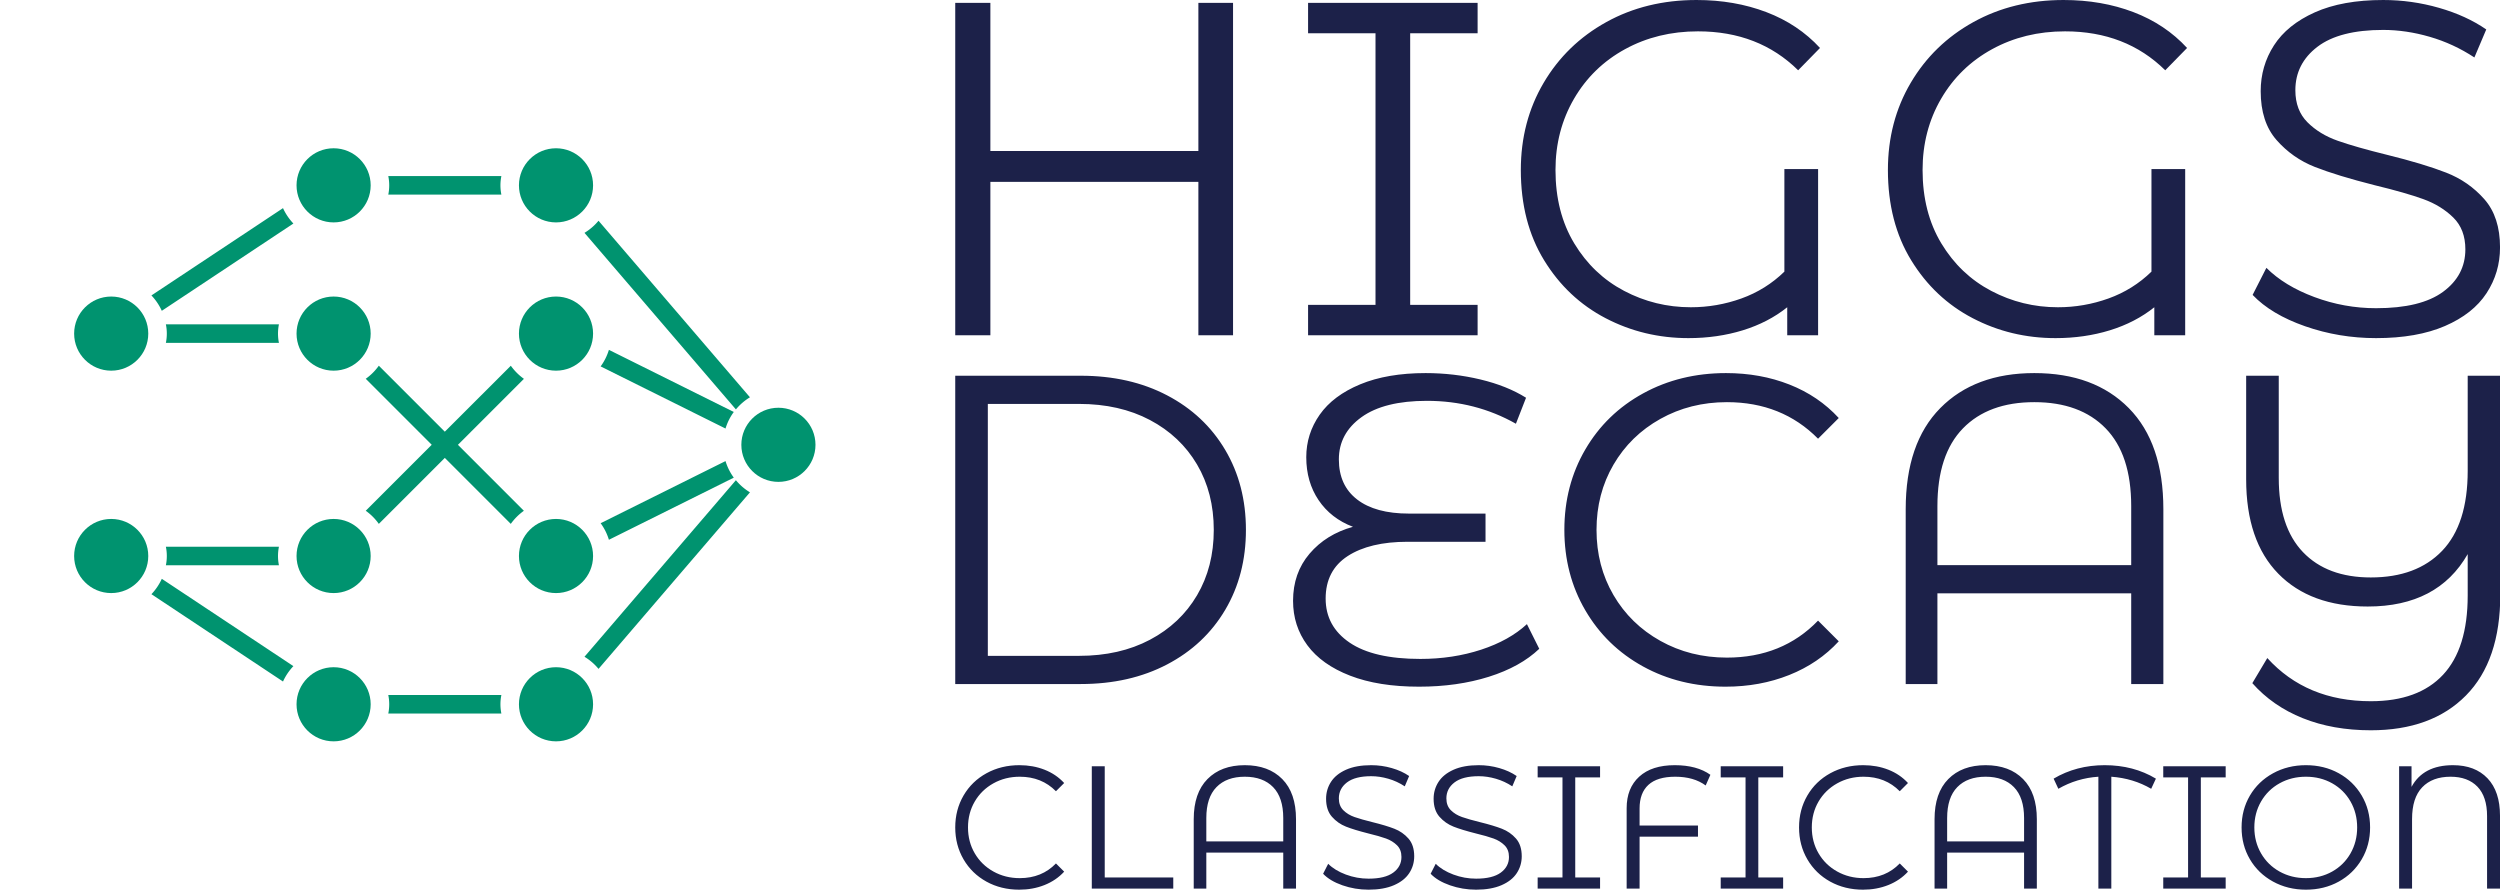 <?xml version="1.0" standalone="no"?>
<svg xmlns="http://www.w3.org/2000/svg" width="571.931" height="203.531" viewBox="0 0 571.931 203.531"><g fill="#00936f" color="#00936f" transform="translate(0 0) scale(8.48)"><svg width="24.0" height="24.0" x="0.0" y="0.0" viewBox="0 0 24 24"><title></title><circle cx="3" cy="15" r="1"></circle><circle cx="9" cy="19" r="1"></circle><circle cx="9" cy="15" r="1"></circle><circle cx="9" cy="9" r="1"></circle><circle cx="9" cy="5" r="1"></circle><circle cx="15" cy="19" r="1"></circle><circle cx="15" cy="15" r="1"></circle><circle cx="15" cy="9" r="1"></circle><circle cx="21" cy="12" r="1"></circle><circle cx="15" cy="5" r="1"></circle><circle cx="3" cy="9" r="1"></circle><path d="M4.475,15.25H7.525a1.248,1.248,0,0,1,0-.5H4.475a1.248,1.248,0,0,1,0,.5Z"></path><path d="M13.525,18.75H10.475a1.248,1.248,0,0,1,0,.5h3.051a1.248,1.248,0,0,1,0-.5Z"></path><path d="M19.853,12.955,15.768,17.718a1.502,1.502,0,0,1,.379.327l4.085-4.763A1.504,1.504,0,0,1,19.853,12.955Z"></path><path d="M16.427,14.562l3.369-1.676a1.49,1.49,0,0,1-.223-.447l-3.369,1.676A1.49,1.49,0,0,1,16.427,14.562Z"></path><path d="M4.365,15.615a1.502,1.502,0,0,1-.28.415l3.55,2.356a1.502,1.502,0,0,1,.28-.415Z"></path><path d="M7.915,6.03a1.502,1.502,0,0,1-.28-.415L4.085,7.97a1.502,1.502,0,0,1,.28.415Z"></path><path d="M16.427,9.438a1.49,1.49,0,0,1-.223.447l3.369,1.676a1.49,1.49,0,0,1,.223-.447Z"></path><path d="M15.768,6.282l4.085,4.763a1.504,1.504,0,0,1,.379-.327L16.147,5.955A1.502,1.502,0,0,1,15.768,6.282Z"></path><path d="M10.475,5.25h3.051a1.248,1.248,0,0,1,0-.5H10.475a1.248,1.248,0,0,1,0,.5Z"></path><path d="M10.22,14.133l1.78-1.78,1.78,1.78a1.509,1.509,0,0,1,.353-.353L12.354,12l1.78-1.78a1.509,1.509,0,0,1-.353-.353L12,11.646l-1.78-1.78a1.509,1.509,0,0,1-.353.353l1.78,1.78-1.78,1.78A1.509,1.509,0,0,1,10.22,14.133Z"></path><path d="M7.525,8.75H4.475a1.248,1.248,0,0,1,0,.5H7.525a1.248,1.248,0,0,1,0-.5Z"></path></svg></g><path fill="#1c2149" fill-rule="nonzero" d="M20.48 0.24L23.40 0.24L23.40 28.24L20.48 28.24L20.48 15.32L2.96 15.32L2.96 28.24L0 28.24L0 0.24L2.96 0.24L2.96 12.72L20.48 12.72L20.48 0.24ZM44 2.80L38.32 2.80L38.32 25.68L44 25.68L44 28.24L29.72 28.24L29.72 25.68L35.40 25.68L35.40 2.80L29.72 2.80L29.72 0.24L44 0.24L44 2.80ZM69.84 22.88L69.84 14.24L72.68 14.24L72.68 28.24L70.08 28.24L70.08 25.88Q68.48 27.16 66.34 27.82Q64.20 28.48 61.76 28.48L61.76 28.48Q58 28.48 54.78 26.80Q51.56 25.12 49.60 21.92Q47.64 18.72 47.64 14.32L47.64 14.32Q47.64 10.24 49.56 6.98Q51.48 3.72 54.84 1.86Q58.20 0 62.44 0L62.44 0Q65.64 0 68.32 1.02Q71 2.04 72.84 4.04L72.84 4.04L71 5.92Q67.68 2.64 62.56 2.64L62.56 2.64Q59.16 2.64 56.42 4.14Q53.68 5.64 52.12 8.32Q50.56 11 50.56 14.32L50.56 14.32Q50.56 17.88 52.14 20.50Q53.72 23.12 56.34 24.50Q58.96 25.88 61.96 25.88L61.96 25.88Q64.16 25.88 66.22 25.14Q68.28 24.40 69.84 22.88L69.84 22.88ZM100.76 22.88L100.76 14.24L103.60 14.24L103.60 28.24L101 28.24L101 25.88Q99.40 27.16 97.26 27.82Q95.12 28.48 92.68 28.48L92.68 28.48Q88.92 28.48 85.70 26.80Q82.48 25.12 80.52 21.92Q78.56 18.72 78.56 14.32L78.56 14.32Q78.56 10.24 80.48 6.98Q82.40 3.72 85.76 1.86Q89.12 0 93.36 0L93.36 0Q96.56 0 99.24 1.02Q101.92 2.04 103.76 4.04L103.76 4.04L101.92 5.92Q98.60 2.64 93.48 2.64L93.48 2.64Q90.08 2.64 87.34 4.14Q84.60 5.64 83.04 8.32Q81.48 11 81.48 14.32L81.48 14.32Q81.48 17.88 83.06 20.50Q84.64 23.12 87.26 24.50Q89.88 25.88 92.88 25.88L92.88 25.88Q95.08 25.88 97.14 25.14Q99.20 24.40 100.76 22.88L100.76 22.88ZM119.68 28.48Q116.56 28.48 113.70 27.48Q110.84 26.48 109.28 24.84L109.28 24.84L110.44 22.56Q111.96 24.08 114.48 25.02Q117 25.96 119.68 25.96L119.68 25.96Q123.44 25.96 125.32 24.58Q127.20 23.20 127.20 21L127.20 21Q127.20 19.32 126.18 18.32Q125.16 17.32 123.68 16.78Q122.20 16.24 119.56 15.60L119.56 15.60Q116.40 14.80 114.52 14.06Q112.64 13.32 111.30 11.80Q109.96 10.28 109.96 7.68L109.96 7.68Q109.96 5.56 111.08 3.82Q112.20 2.08 114.52 1.04Q116.84 0 120.28 0L120.28 0Q122.68 0 124.98 0.66Q127.28 1.32 128.96 2.48L128.96 2.48L127.96 4.84Q126.20 3.68 124.20 3.10Q122.20 2.52 120.28 2.52L120.28 2.52Q116.60 2.52 114.74 3.94Q112.88 5.36 112.88 7.60L112.88 7.60Q112.88 9.28 113.90 10.30Q114.92 11.32 116.46 11.86Q118 12.40 120.60 13.04L120.60 13.04Q123.68 13.80 125.58 14.54Q127.48 15.28 128.80 16.78Q130.12 18.28 130.12 20.84L130.12 20.84Q130.12 22.96 128.98 24.70Q127.84 26.44 125.48 27.46Q123.12 28.48 119.68 28.48L119.68 28.48Z" transform="translate(218.532 0.001) scale(2.716)"></path><path fill="#1c2149" fill-rule="nonzero" d="M0 28.24L0 0.24L11.40 0.24Q15.84 0.24 19.24 2.02Q22.64 3.80 24.52 6.98Q26.40 10.16 26.40 14.24L26.40 14.24Q26.40 18.32 24.52 21.50Q22.64 24.68 19.24 26.46Q15.84 28.24 11.40 28.24L11.40 28.24L0 28.24ZM2.96 25.68L11.24 25.68Q14.92 25.68 17.68 24.22Q20.44 22.76 21.96 20.18Q23.48 17.60 23.48 14.24L23.48 14.24Q23.48 10.88 21.96 8.30Q20.44 5.72 17.68 4.26Q14.92 2.80 11.24 2.80L11.24 2.80L2.96 2.80L2.96 25.68ZM51.92 22.80L53.04 25.04Q51.32 26.68 48.46 27.58Q45.60 28.48 42.12 28.48L42.12 28.48Q38.44 28.48 35.86 27.48Q33.28 26.48 31.98 24.72Q30.68 22.96 30.68 20.68L30.68 20.68Q30.68 18.16 32.18 16.40Q33.68 14.64 36.12 13.96L36.12 13.96Q34.12 13.20 33 11.54Q31.88 9.88 31.88 7.64L31.88 7.64Q31.88 5.52 33.10 3.78Q34.32 2.04 36.78 1.02Q39.24 0 42.72 0L42.72 0Q45.28 0 47.70 0.58Q50.12 1.16 51.84 2.24L51.84 2.24L50.92 4.60Q47.24 2.52 42.84 2.52L42.84 2.52Q38.96 2.52 36.90 4Q34.84 5.48 34.84 7.84L34.84 7.84Q34.84 10.20 36.50 11.48Q38.16 12.76 41.20 12.76L41.20 12.76L48.16 12.76L48.16 15.32L41.08 15.32Q37.64 15.32 35.64 16.62Q33.64 17.92 33.64 20.48L33.64 20.48Q33.64 23 35.82 24.48Q38 25.96 42.24 25.96L42.24 25.96Q45.20 25.96 47.76 25.12Q50.32 24.28 51.92 22.80L51.92 22.80ZM69.96 28.48Q65.80 28.48 62.46 26.64Q59.12 24.80 57.22 21.54Q55.32 18.28 55.32 14.24L55.32 14.24Q55.32 10.20 57.22 6.94Q59.12 3.68 62.48 1.84Q65.84 0 70 0L70 0Q73.12 0 75.76 1.04Q78.40 2.08 80.24 4.08L80.24 4.08L78.36 5.96Q75.08 2.64 70.08 2.64L70.08 2.64Q66.76 2.64 64.04 4.16Q61.32 5.68 59.78 8.32Q58.24 10.96 58.24 14.24L58.24 14.24Q58.24 17.52 59.78 20.16Q61.32 22.80 64.04 24.32Q66.76 25.84 70.08 25.84L70.08 25.84Q75.12 25.84 78.36 22.48L78.36 22.48L80.24 24.36Q78.40 26.36 75.74 27.42Q73.08 28.48 69.96 28.48L69.96 28.48ZM98 0Q103.44 0 106.58 3.18Q109.72 6.36 109.72 12.36L109.72 12.36L109.72 28.24L106.80 28.24L106.80 20L89.20 20L89.20 28.24L86.32 28.24L86.32 12.36Q86.32 6.36 89.46 3.18Q92.60 0 98 0L98 0ZM89.20 17.44L106.80 17.44L106.80 12.08Q106.80 7.40 104.48 5.02Q102.16 2.64 98 2.64L98 2.64Q93.84 2.64 91.52 5.02Q89.20 7.40 89.20 12.08L89.20 12.08L89.20 17.44ZM137.36 0.24L140.32 0.24L140.32 20.12Q140.32 26.12 137.20 29.28Q134.08 32.44 128.56 32.44L128.56 32.44Q125.12 32.44 122.38 31.34Q119.64 30.24 117.80 28.16L117.80 28.16L119.16 25.88Q122.72 29.80 128.56 29.80L128.56 29.80Q132.88 29.80 135.12 27.40Q137.36 25 137.36 20.20L137.36 20.20L137.36 16.44Q134.64 21.20 128.28 21.20L128.28 21.20Q123.08 21.20 120.16 18.22Q117.24 15.24 117.24 9.64L117.24 9.64L117.24 0.24L120.20 0.24L120.20 9.52Q120.20 13.96 122.40 16.26Q124.60 18.56 128.56 18.56L128.56 18.56Q132.72 18.56 135.04 16.14Q137.36 13.72 137.36 8.88L137.36 8.88L137.36 0.24Z" transform="translate(218.532 85.352) scale(2.519)"></path><path fill="#1c2149" fill-rule="nonzero" d="M14.64 28.48Q10.48 28.48 7.14 26.64Q3.80 24.80 1.90 21.54Q0 18.28 0 14.24L0 14.24Q0 10.20 1.90 6.94Q3.80 3.68 7.16 1.84Q10.52 0 14.68 0L14.68 0Q17.80 0 20.44 1.04Q23.08 2.08 24.92 4.08L24.92 4.08L23.04 5.96Q19.76 2.64 14.76 2.64L14.76 2.64Q11.44 2.64 8.72 4.16Q6 5.68 4.46 8.32Q2.92 10.96 2.92 14.24L2.92 14.24Q2.92 17.52 4.46 20.16Q6 22.80 8.72 24.32Q11.44 25.84 14.76 25.84L14.76 25.84Q19.80 25.84 23.04 22.48L23.04 22.48L24.92 24.36Q23.08 26.36 20.42 27.42Q17.76 28.48 14.64 28.48L14.64 28.48ZM31.24 28.24L31.24 0.24L34.20 0.24L34.20 25.68L49.88 25.68L49.88 28.24L31.24 28.24ZM66.24 0Q71.68 0 74.82 3.18Q77.96 6.36 77.96 12.36L77.96 12.36L77.96 28.24L75.04 28.24L75.04 20L57.44 20L57.44 28.24L54.56 28.24L54.56 12.36Q54.56 6.36 57.70 3.18Q60.84 0 66.24 0L66.24 0ZM57.44 17.44L75.04 17.44L75.04 12.08Q75.04 7.40 72.72 5.02Q70.40 2.64 66.24 2.64L66.24 2.64Q62.08 2.64 59.76 5.02Q57.44 7.40 57.44 12.08L57.44 12.08L57.44 17.44ZM94.56 28.48Q91.44 28.48 88.58 27.48Q85.72 26.48 84.16 24.84L84.16 24.84L85.32 22.56Q86.84 24.08 89.36 25.02Q91.88 25.96 94.56 25.96L94.56 25.96Q98.32 25.96 100.20 24.58Q102.08 23.20 102.08 21L102.08 21Q102.08 19.32 101.06 18.32Q100.04 17.32 98.56 16.78Q97.08 16.24 94.44 15.60L94.44 15.60Q91.28 14.80 89.40 14.06Q87.52 13.32 86.18 11.80Q84.84 10.28 84.84 7.68L84.84 7.68Q84.84 5.56 85.96 3.82Q87.08 2.08 89.40 1.04Q91.72 0 95.16 0L95.16 0Q97.56 0 99.86 0.66Q102.16 1.32 103.84 2.48L103.84 2.48L102.84 4.84Q101.08 3.68 99.08 3.10Q97.08 2.52 95.16 2.52L95.16 2.52Q91.48 2.52 89.62 3.94Q87.76 5.36 87.76 7.60L87.76 7.60Q87.76 9.28 88.78 10.30Q89.80 11.32 91.34 11.86Q92.88 12.40 95.48 13.04L95.48 13.04Q98.56 13.80 100.46 14.54Q102.36 15.28 103.68 16.78Q105 18.28 105 20.84L105 20.84Q105 22.96 103.86 24.70Q102.72 26.44 100.36 27.46Q98 28.48 94.56 28.48L94.56 28.48ZM119.16 28.48Q116.04 28.48 113.18 27.48Q110.32 26.48 108.76 24.84L108.76 24.84L109.92 22.56Q111.44 24.08 113.96 25.02Q116.48 25.96 119.16 25.96L119.16 25.96Q122.92 25.96 124.80 24.58Q126.68 23.20 126.68 21L126.68 21Q126.68 19.32 125.66 18.32Q124.64 17.32 123.16 16.78Q121.68 16.24 119.04 15.60L119.04 15.60Q115.88 14.80 114 14.06Q112.12 13.32 110.78 11.80Q109.44 10.28 109.44 7.68L109.44 7.68Q109.44 5.56 110.56 3.82Q111.68 2.08 114 1.04Q116.32 0 119.76 0L119.76 0Q122.16 0 124.46 0.66Q126.76 1.32 128.44 2.48L128.44 2.48L127.44 4.84Q125.68 3.68 123.68 3.10Q121.68 2.52 119.76 2.52L119.76 2.52Q116.08 2.52 114.22 3.94Q112.36 5.36 112.36 7.60L112.36 7.60Q112.36 9.28 113.38 10.30Q114.40 11.32 115.94 11.86Q117.48 12.40 120.08 13.04L120.08 13.04Q123.16 13.80 125.06 14.54Q126.96 15.28 128.28 16.78Q129.60 18.28 129.60 20.84L129.60 20.84Q129.60 22.96 128.46 24.70Q127.32 26.44 124.96 27.46Q122.60 28.48 119.16 28.48L119.16 28.48ZM147.52 2.80L141.84 2.80L141.84 25.68L147.52 25.68L147.52 28.24L133.24 28.24L133.24 25.68L138.92 25.68L138.92 2.80L133.24 2.80L133.24 0.24L147.52 0.24L147.52 2.80ZM164.72 2.64Q160.60 2.64 158.58 4.50Q156.56 6.36 156.56 9.88L156.56 9.88L156.56 13.80L169.92 13.80L169.92 16.36L156.56 16.36L156.56 28.24L153.60 28.24L153.60 9.84Q153.60 5.24 156.48 2.62Q159.36 0 164.60 0L164.60 0Q169.68 0 172.76 2.20L172.76 2.20L171.68 4.64Q168.96 2.64 164.72 2.64L164.72 2.64ZM189.40 2.80L183.72 2.80L183.72 25.68L189.40 25.68L189.40 28.24L175.12 28.24L175.12 25.68L180.80 25.68L180.80 2.80L175.12 2.80L175.12 0.24L189.40 0.24L189.40 2.80ZM207.68 28.48Q203.52 28.48 200.18 26.64Q196.84 24.80 194.94 21.54Q193.04 18.28 193.04 14.24L193.04 14.24Q193.04 10.20 194.94 6.94Q196.84 3.68 200.20 1.84Q203.56 0 207.72 0L207.72 0Q210.84 0 213.48 1.04Q216.12 2.08 217.96 4.08L217.96 4.08L216.08 5.96Q212.80 2.64 207.80 2.64L207.80 2.64Q204.48 2.64 201.76 4.16Q199.04 5.68 197.50 8.32Q195.96 10.96 195.96 14.24L195.96 14.24Q195.96 17.52 197.50 20.16Q199.04 22.80 201.76 24.32Q204.48 25.84 207.80 25.84L207.80 25.84Q212.84 25.84 216.08 22.48L216.08 22.48L217.96 24.36Q216.12 26.36 213.46 27.42Q210.80 28.48 207.68 28.48L207.68 28.48ZM235.72 0Q241.16 0 244.30 3.18Q247.44 6.36 247.44 12.36L247.44 12.36L247.44 28.24L244.52 28.24L244.52 20L226.92 20L226.92 28.24L224.04 28.24L224.04 12.36Q224.04 6.36 227.18 3.18Q230.32 0 235.72 0L235.72 0ZM226.92 17.44L244.52 17.44L244.52 12.08Q244.52 7.40 242.20 5.02Q239.88 2.64 235.72 2.64L235.72 2.64Q231.56 2.64 229.24 5.02Q226.92 7.40 226.92 12.08L226.92 12.08L226.92 17.44ZM274.68 3.08L273.60 5.40Q269.48 3 264.48 2.64L264.48 2.64L264.48 28.24L261.52 28.24L261.52 2.64Q256.60 2.96 252.36 5.40L252.36 5.40L251.28 3.08Q256.48 0 262.96 0L262.96 0Q269.56 0 274.68 3.08L274.68 3.08ZM290.64 2.80L284.96 2.80L284.96 25.68L290.64 25.68L290.64 28.24L276.36 28.24L276.36 25.68L282.04 25.68L282.04 2.80L276.36 2.80L276.36 0.24L290.64 0.24L290.64 2.80ZM309.00 28.48Q304.84 28.48 301.46 26.62Q298.08 24.76 296.18 21.52Q294.28 18.28 294.28 14.24L294.28 14.24Q294.28 10.20 296.18 6.96Q298.08 3.72 301.46 1.86Q304.84 0 309.00 0L309.00 0Q313.16 0 316.50 1.84Q319.84 3.68 321.76 6.94Q323.68 10.20 323.68 14.24L323.68 14.24Q323.68 18.28 321.76 21.54Q319.84 24.80 316.50 26.64Q313.16 28.48 309.00 28.48L309.00 28.48ZM309.00 25.84Q312.32 25.84 315.00 24.34Q317.68 22.84 319.20 20.18Q320.72 17.52 320.72 14.24L320.72 14.24Q320.72 10.96 319.20 8.30Q317.68 5.64 315.00 4.14Q312.32 2.64 309.00 2.64L309.00 2.64Q305.68 2.64 302.98 4.14Q300.28 5.64 298.74 8.30Q297.20 10.96 297.20 14.24L297.20 14.24Q297.20 17.52 298.74 20.18Q300.28 22.84 302.98 24.34Q305.68 25.84 309.00 25.84L309.00 25.84ZM342.64 0Q347.68 0 350.54 3Q353.40 6 353.40 11.56L353.40 11.56L353.40 28.24L350.44 28.24L350.44 11.64Q350.44 7.20 348.24 4.92Q346.04 2.64 342.08 2.64L342.08 2.64Q337.92 2.64 335.60 5.06Q333.28 7.48 333.28 12.32L333.28 12.32L333.28 28.24L330.32 28.24L330.32 0.24L333.16 0.24L333.16 4.96Q335.84 0 342.64 0L342.64 0Z" transform="translate(218.532 175.053) scale(1)"></path></svg>